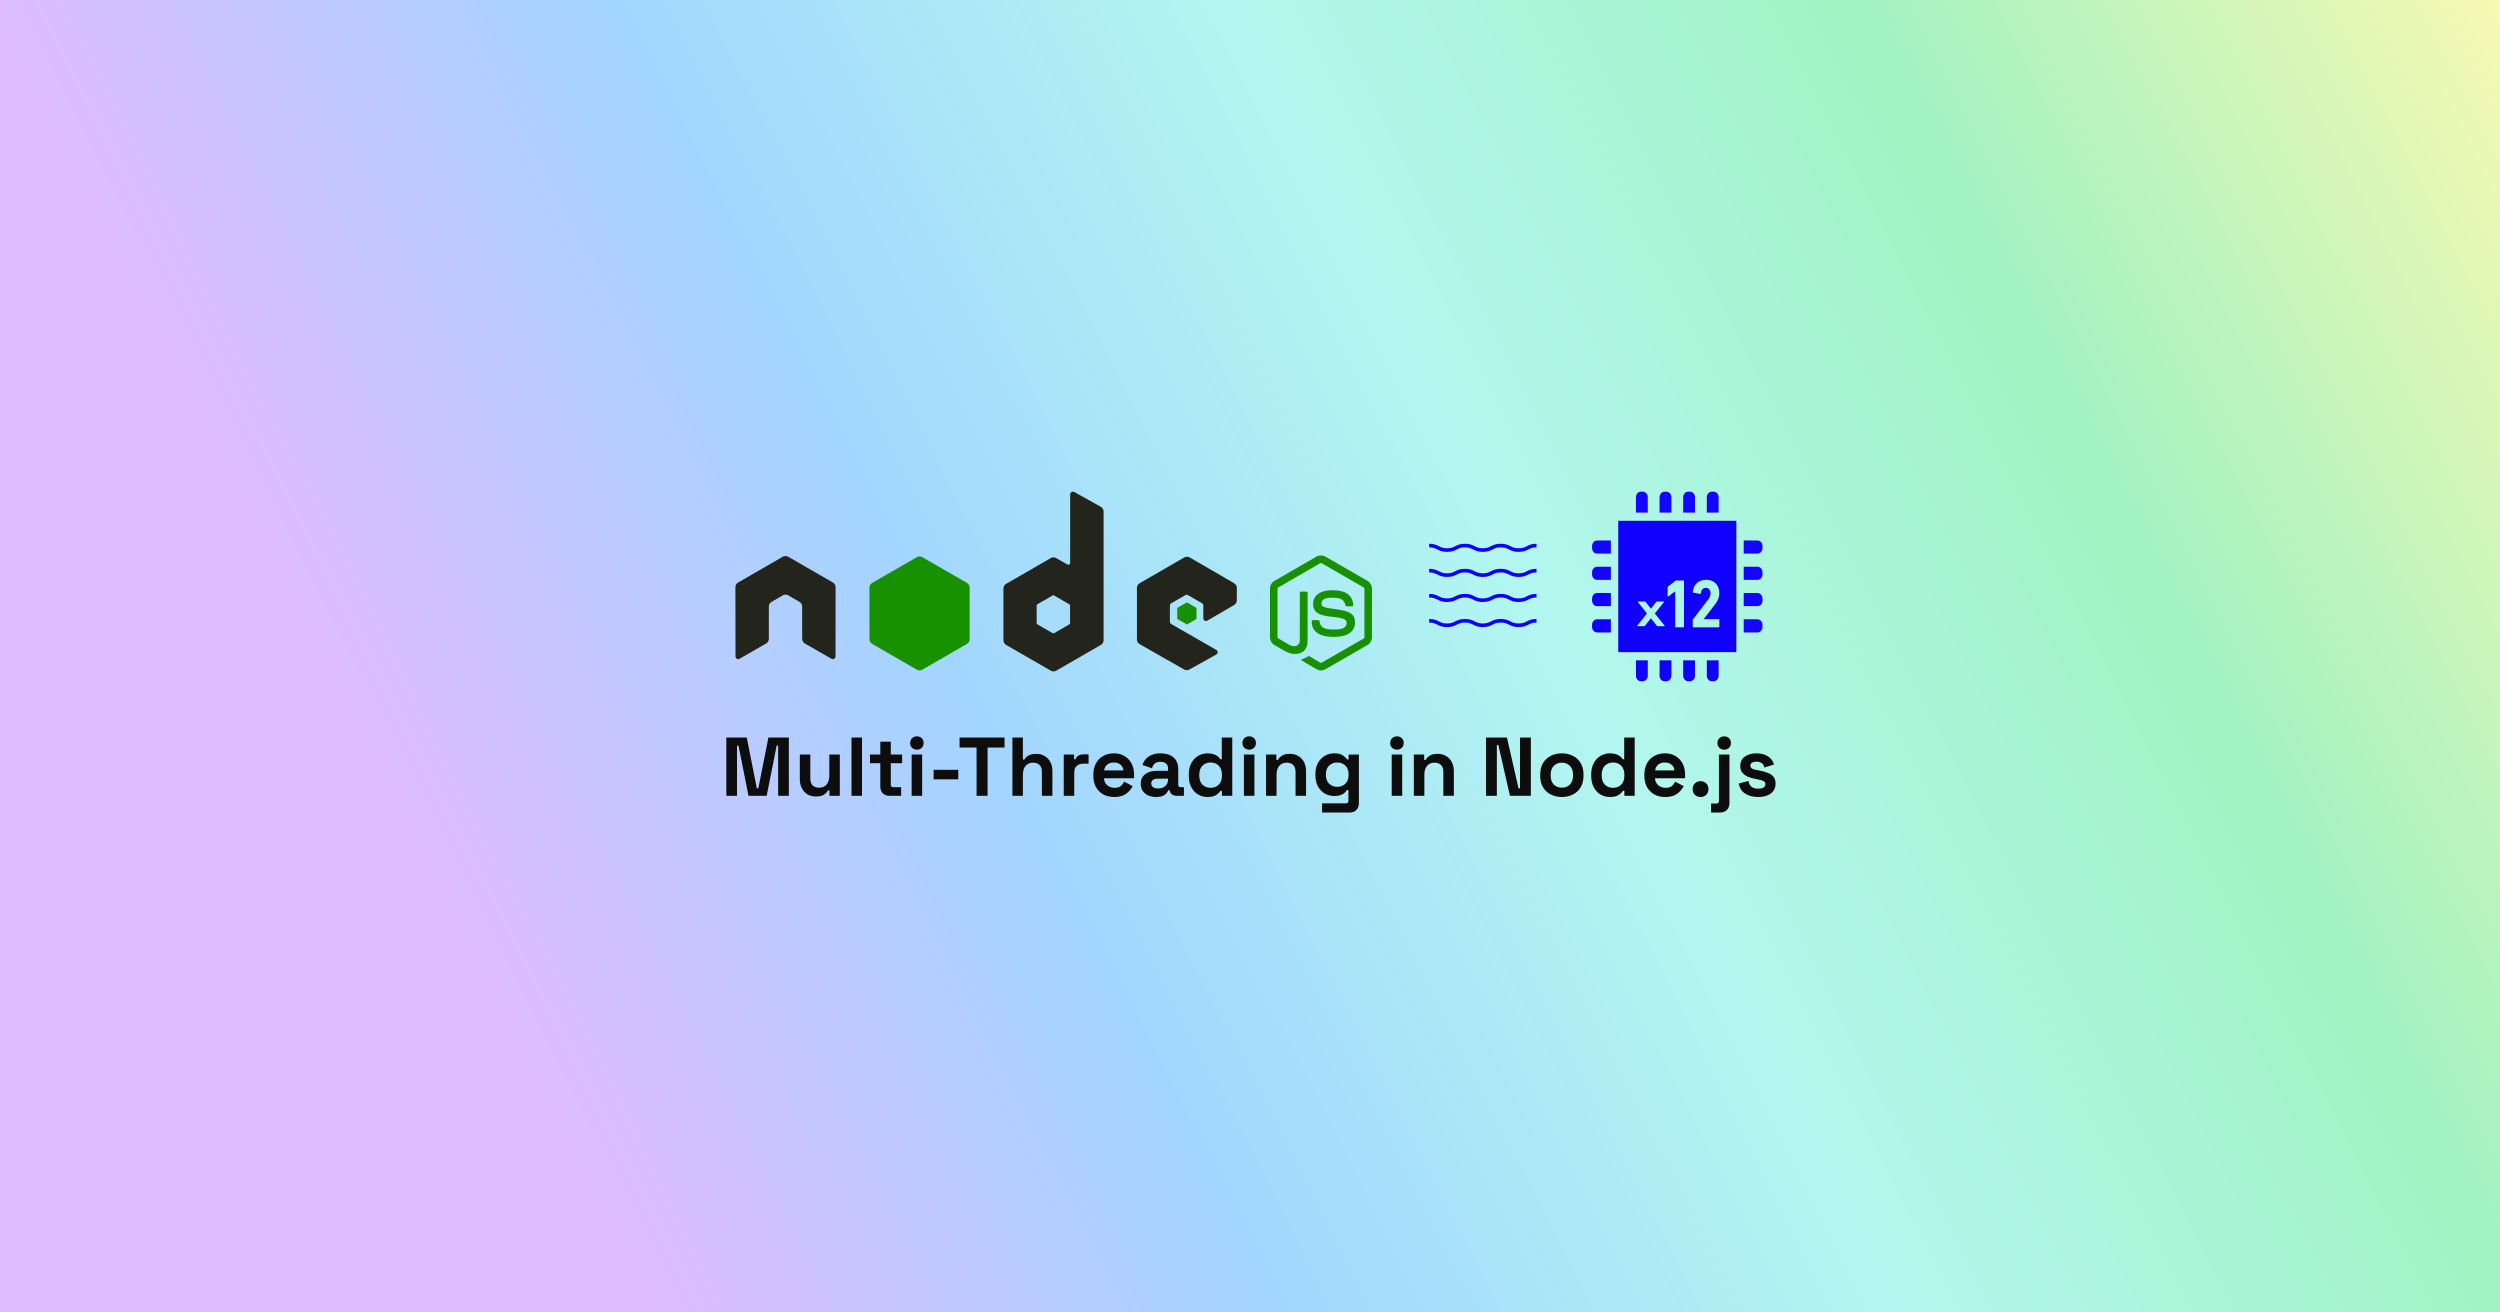 <svg width="1200" height="630" viewBox="0 0 1200 630" fill="none" xmlns="http://www.w3.org/2000/svg">
<rect width="1200" height="630" fill="#1E1E1E"/>
<path d="M0 0H1200V630H0V0Z" fill="url(#paint0_linear_0_1)"/>
<path d="M348.64 382V354H358.44L363.28 378.4H364L368.84 354H378.64V382H373.52V357.88H372.8L368 382H359.28L354.48 357.88H353.76V382H348.64ZM391.633 382.32C390.087 382.32 388.727 381.973 387.553 381.28C386.407 380.56 385.513 379.573 384.873 378.32C384.233 377.067 383.913 375.627 383.913 374V362.16H388.953V373.6C388.953 375.093 389.313 376.213 390.033 376.96C390.78 377.707 391.833 378.08 393.193 378.08C394.74 378.08 395.94 377.573 396.793 376.56C397.647 375.52 398.073 374.08 398.073 372.24V362.16H403.113V382H398.153V379.4H397.433C397.113 380.067 396.513 380.72 395.633 381.36C394.753 382 393.42 382.32 391.633 382.32ZM408.722 382V354H413.762V382H408.722ZM426.947 382C425.64 382 424.574 381.6 423.747 380.8C422.947 379.973 422.547 378.88 422.547 377.52V366.32H417.587V362.16H422.547V356H427.587V362.16H433.027V366.32H427.587V376.64C427.587 377.44 427.96 377.84 428.707 377.84H432.547V382H426.947ZM437.589 382V362.16H442.629V382H437.589ZM440.109 359.84C439.202 359.84 438.429 359.547 437.789 358.96C437.176 358.373 436.869 357.6 436.869 356.64C436.869 355.68 437.176 354.907 437.789 354.32C438.429 353.733 439.202 353.44 440.109 353.44C441.042 353.44 441.816 353.733 442.429 354.32C443.042 354.907 443.349 355.68 443.349 356.64C443.349 357.6 443.042 358.373 442.429 358.96C441.816 359.547 441.042 359.84 440.109 359.84ZM448.134 374.08V369.52H459.974V374.08H448.134ZM468.753 382V358.8H460.593V354H482.193V358.8H474.033V382H468.753ZM485.948 382V354H490.988V364.6H491.708C491.922 364.173 492.255 363.747 492.708 363.32C493.162 362.893 493.762 362.547 494.508 362.28C495.282 361.987 496.255 361.84 497.428 361.84C498.975 361.84 500.322 362.2 501.468 362.92C502.642 363.613 503.548 364.587 504.188 365.84C504.828 367.067 505.148 368.507 505.148 370.16V382H500.108V370.56C500.108 369.067 499.735 367.947 498.988 367.2C498.268 366.453 497.228 366.08 495.868 366.08C494.322 366.08 493.122 366.6 492.268 367.64C491.415 368.653 490.988 370.08 490.988 371.92V382H485.948ZM510.597 382V362.16H515.557V364.4H516.277C516.57 363.6 517.05 363.013 517.717 362.64C518.41 362.267 519.21 362.08 520.117 362.08H522.517V366.56H520.037C518.757 366.56 517.704 366.907 516.877 367.6C516.05 368.267 515.637 369.307 515.637 370.72V382H510.597ZM534.793 382.56C532.82 382.56 531.073 382.147 529.553 381.32C528.06 380.467 526.886 379.28 526.033 377.76C525.206 376.213 524.793 374.4 524.793 372.32V371.84C524.793 369.76 525.206 367.96 526.033 366.44C526.86 364.893 528.02 363.707 529.513 362.88C531.006 362.027 532.74 361.6 534.713 361.6C536.66 361.6 538.353 362.04 539.793 362.92C541.233 363.773 542.353 364.973 543.153 366.52C543.953 368.04 544.353 369.813 544.353 371.84V373.56H529.913C529.966 374.92 530.473 376.027 531.433 376.88C532.393 377.733 533.566 378.16 534.953 378.16C536.366 378.16 537.406 377.853 538.073 377.24C538.74 376.627 539.246 375.947 539.593 375.2L543.713 377.36C543.34 378.053 542.793 378.813 542.073 379.64C541.38 380.44 540.446 381.133 539.273 381.72C538.1 382.28 536.606 382.56 534.793 382.56ZM529.953 369.8H539.233C539.126 368.653 538.66 367.733 537.833 367.04C537.033 366.347 535.98 366 534.673 366C533.313 366 532.233 366.347 531.433 367.04C530.633 367.733 530.14 368.653 529.953 369.8ZM554.999 382.56C553.586 382.56 552.319 382.32 551.199 381.84C550.079 381.333 549.186 380.613 548.519 379.68C547.879 378.72 547.559 377.56 547.559 376.2C547.559 374.84 547.879 373.707 548.519 372.8C549.186 371.867 550.092 371.173 551.239 370.72C552.412 370.24 553.746 370 555.239 370H560.679V368.88C560.679 367.947 560.386 367.187 559.799 366.6C559.212 365.987 558.279 365.68 556.999 365.68C555.746 365.68 554.812 365.973 554.199 366.56C553.586 367.12 553.186 367.853 552.999 368.76L548.359 367.2C548.679 366.187 549.186 365.267 549.879 364.44C550.599 363.587 551.546 362.907 552.719 362.4C553.919 361.867 555.372 361.6 557.079 361.6C559.692 361.6 561.759 362.253 563.279 363.56C564.799 364.867 565.559 366.76 565.559 369.24V376.64C565.559 377.44 565.932 377.84 566.679 377.84H568.279V382H564.919C563.932 382 563.119 381.76 562.479 381.28C561.839 380.8 561.519 380.16 561.519 379.36V379.32H560.759C560.652 379.64 560.412 380.067 560.039 380.6C559.666 381.107 559.079 381.56 558.279 381.96C557.479 382.36 556.386 382.56 554.999 382.56ZM555.879 378.48C557.292 378.48 558.439 378.093 559.319 377.32C560.226 376.52 560.679 375.467 560.679 374.16V373.76H555.599C554.666 373.76 553.932 373.96 553.399 374.36C552.866 374.76 552.599 375.32 552.599 376.04C552.599 376.76 552.879 377.347 553.439 377.8C553.999 378.253 554.812 378.48 555.879 378.48ZM579.573 382.56C578 382.56 576.52 382.173 575.133 381.4C573.773 380.6 572.68 379.44 571.853 377.92C571.027 376.4 570.613 374.56 570.613 372.4V371.76C570.613 369.6 571.027 367.76 571.853 366.24C572.68 364.72 573.773 363.573 575.133 362.8C576.493 362 577.973 361.6 579.573 361.6C580.773 361.6 581.773 361.747 582.573 362.04C583.4 362.307 584.067 362.653 584.573 363.08C585.08 363.507 585.467 363.96 585.733 364.44H586.453V354H591.493V382H586.533V379.6H585.813C585.36 380.347 584.653 381.027 583.693 381.64C582.76 382.253 581.387 382.56 579.573 382.56ZM581.093 378.16C582.64 378.16 583.933 377.667 584.973 376.68C586.013 375.667 586.533 374.2 586.533 372.28V371.88C586.533 369.96 586.013 368.507 584.973 367.52C583.96 366.507 582.667 366 581.093 366C579.547 366 578.253 366.507 577.213 367.52C576.173 368.507 575.653 369.96 575.653 371.88V372.28C575.653 374.2 576.173 375.667 577.213 376.68C578.253 377.667 579.547 378.16 581.093 378.16ZM597.081 382V362.16H602.121V382H597.081ZM599.601 359.84C598.695 359.84 597.921 359.547 597.281 358.96C596.668 358.373 596.361 357.6 596.361 356.64C596.361 355.68 596.668 354.907 597.281 354.32C597.921 353.733 598.695 353.44 599.601 353.44C600.535 353.44 601.308 353.733 601.921 354.32C602.535 354.907 602.841 355.68 602.841 356.64C602.841 357.6 602.535 358.373 601.921 358.96C601.308 359.547 600.535 359.84 599.601 359.84ZM607.706 382V362.16H612.666V364.76H613.386C613.706 364.067 614.306 363.413 615.186 362.8C616.066 362.16 617.4 361.84 619.186 361.84C620.733 361.84 622.08 362.2 623.226 362.92C624.4 363.613 625.306 364.587 625.946 365.84C626.586 367.067 626.906 368.507 626.906 370.16V382H621.866V370.56C621.866 369.067 621.493 367.947 620.746 367.2C620.026 366.453 618.986 366.08 617.626 366.08C616.08 366.08 614.88 366.6 614.026 367.64C613.173 368.653 612.746 370.08 612.746 371.92V382H607.706ZM631.395 372.16V371.52C631.395 369.44 631.808 367.667 632.635 366.2C633.461 364.707 634.555 363.573 635.915 362.8C637.301 362 638.808 361.6 640.435 361.6C642.248 361.6 643.621 361.92 644.555 362.56C645.488 363.2 646.168 363.867 646.595 364.56H647.315V362.16H652.275V385.52C652.275 386.88 651.875 387.96 651.075 388.76C650.275 389.587 649.208 390 647.875 390H634.595V385.6H646.115C646.861 385.6 647.235 385.2 647.235 384.4V379.24H646.515C646.248 379.667 645.875 380.107 645.395 380.56C644.915 380.987 644.275 381.347 643.475 381.64C642.675 381.933 641.661 382.08 640.435 382.08C638.808 382.08 637.301 381.693 635.915 380.92C634.555 380.12 633.461 378.987 632.635 377.52C631.808 376.027 631.395 374.24 631.395 372.16ZM641.875 377.68C643.421 377.68 644.715 377.187 645.755 376.2C646.795 375.213 647.315 373.827 647.315 372.04V371.64C647.315 369.827 646.795 368.44 645.755 367.48C644.741 366.493 643.448 366 641.875 366C640.328 366 639.035 366.493 637.995 367.48C636.955 368.44 636.435 369.827 636.435 371.64V372.04C636.435 373.827 636.955 375.213 637.995 376.2C639.035 377.187 640.328 377.68 641.875 377.68ZM668.019 382V362.16H673.059V382H668.019ZM670.539 359.84C669.632 359.84 668.859 359.547 668.219 358.96C667.605 358.373 667.299 357.6 667.299 356.64C667.299 355.68 667.605 354.907 668.219 354.32C668.859 353.733 669.632 353.44 670.539 353.44C671.472 353.44 672.245 353.733 672.859 354.32C673.472 354.907 673.779 355.68 673.779 356.64C673.779 357.6 673.472 358.373 672.859 358.96C672.245 359.547 671.472 359.84 670.539 359.84ZM678.644 382V362.16H683.604V364.76H684.324C684.644 364.067 685.244 363.413 686.124 362.8C687.004 362.16 688.337 361.84 690.124 361.84C691.67 361.84 693.017 362.2 694.164 362.92C695.337 363.613 696.244 364.587 696.884 365.84C697.524 367.067 697.844 368.507 697.844 370.16V382H692.804V370.56C692.804 369.067 692.43 367.947 691.684 367.2C690.964 366.453 689.924 366.08 688.564 366.08C687.017 366.08 685.817 366.6 684.964 367.64C684.11 368.653 683.684 370.08 683.684 371.92V382H678.644ZM713.288 382V354H723.328L728.888 378.4H729.608V354H734.808V382H724.768L719.208 357.6H718.488V382H713.288ZM749.685 382.56C747.712 382.56 745.939 382.16 744.365 381.36C742.792 380.56 741.552 379.4 740.645 377.88C739.739 376.36 739.285 374.533 739.285 372.4V371.76C739.285 369.627 739.739 367.8 740.645 366.28C741.552 364.76 742.792 363.6 744.365 362.8C745.939 362 747.712 361.6 749.685 361.6C751.659 361.6 753.432 362 755.005 362.8C756.579 363.6 757.819 364.76 758.725 366.28C759.632 367.8 760.085 369.627 760.085 371.76V372.4C760.085 374.533 759.632 376.36 758.725 377.88C757.819 379.4 756.579 380.56 755.005 381.36C753.432 382.16 751.659 382.56 749.685 382.56ZM749.685 378.08C751.232 378.08 752.512 377.587 753.525 376.6C754.539 375.587 755.045 374.147 755.045 372.28V371.88C755.045 370.013 754.539 368.587 753.525 367.6C752.539 366.587 751.259 366.08 749.685 366.08C748.139 366.08 746.859 366.587 745.845 367.6C744.832 368.587 744.325 370.013 744.325 371.88V372.28C744.325 374.147 744.832 375.587 745.845 376.6C746.859 377.587 748.139 378.08 749.685 378.08ZM772.738 382.56C771.164 382.56 769.684 382.173 768.298 381.4C766.938 380.6 765.844 379.44 765.018 377.92C764.191 376.4 763.778 374.56 763.778 372.4V371.76C763.778 369.6 764.191 367.76 765.018 366.24C765.844 364.72 766.938 363.573 768.298 362.8C769.658 362 771.138 361.6 772.738 361.6C773.938 361.6 774.938 361.747 775.738 362.04C776.564 362.307 777.231 362.653 777.738 363.08C778.244 363.507 778.631 363.96 778.898 364.44H779.618V354H784.658V382H779.698V379.6H778.978C778.524 380.347 777.818 381.027 776.858 381.64C775.924 382.253 774.551 382.56 772.738 382.56ZM774.258 378.16C775.804 378.16 777.098 377.667 778.138 376.68C779.178 375.667 779.698 374.2 779.698 372.28V371.88C779.698 369.96 779.178 368.507 778.138 367.52C777.124 366.507 775.831 366 774.258 366C772.711 366 771.418 366.507 770.378 367.52C769.338 368.507 768.818 369.96 768.818 371.88V372.28C768.818 374.2 769.338 375.667 770.378 376.68C771.418 377.667 772.711 378.16 774.258 378.16ZM799.285 382.56C797.312 382.56 795.565 382.147 794.045 381.32C792.552 380.467 791.379 379.28 790.525 377.76C789.699 376.213 789.285 374.4 789.285 372.32V371.84C789.285 369.76 789.699 367.96 790.525 366.44C791.352 364.893 792.512 363.707 794.005 362.88C795.499 362.027 797.232 361.6 799.205 361.6C801.152 361.6 802.845 362.04 804.285 362.92C805.725 363.773 806.845 364.973 807.645 366.52C808.445 368.04 808.845 369.813 808.845 371.84V373.56H794.405C794.459 374.92 794.965 376.027 795.925 376.88C796.885 377.733 798.059 378.16 799.445 378.16C800.859 378.16 801.899 377.853 802.565 377.24C803.232 376.627 803.739 375.947 804.085 375.2L808.205 377.36C807.832 378.053 807.285 378.813 806.565 379.64C805.872 380.44 804.939 381.133 803.765 381.72C802.592 382.28 801.099 382.56 799.285 382.56ZM794.445 369.8H803.725C803.619 368.653 803.152 367.733 802.325 367.04C801.525 366.347 800.472 366 799.165 366C797.805 366 796.725 366.347 795.925 367.04C795.125 367.733 794.632 368.653 794.445 369.8ZM816.257 382.56C815.19 382.56 814.284 382.213 813.537 381.52C812.817 380.8 812.457 379.88 812.457 378.76C812.457 377.64 812.817 376.733 813.537 376.04C814.284 375.32 815.19 374.96 816.257 374.96C817.35 374.96 818.257 375.32 818.977 376.04C819.697 376.733 820.057 377.64 820.057 378.76C820.057 379.88 819.697 380.8 818.977 381.52C818.257 382.213 817.35 382.56 816.257 382.56ZM821.331 390V385.68H823.971C824.718 385.68 825.091 385.28 825.091 384.48V362.16H830.131V385.52C830.131 386.88 829.731 387.96 828.931 388.76C828.131 389.587 827.064 390 825.731 390H821.331ZM827.611 359.84C826.704 359.84 825.931 359.547 825.291 358.96C824.678 358.373 824.371 357.6 824.371 356.64C824.371 355.68 824.678 354.907 825.291 354.32C825.931 353.733 826.704 353.44 827.611 353.44C828.544 353.44 829.318 353.733 829.931 354.32C830.544 354.907 830.851 355.68 830.851 356.64C830.851 357.6 830.544 358.373 829.931 358.96C829.318 359.547 828.544 359.84 827.611 359.84ZM843.954 382.56C841.367 382.56 839.247 382 837.594 380.88C835.941 379.76 834.941 378.16 834.594 376.08L839.234 374.88C839.421 375.813 839.727 376.547 840.154 377.08C840.607 377.613 841.154 378 841.794 378.24C842.461 378.453 843.181 378.56 843.954 378.56C845.127 378.56 845.994 378.36 846.554 377.96C847.114 377.533 847.394 377.013 847.394 376.4C847.394 375.787 847.127 375.32 846.594 375C846.061 374.653 845.207 374.373 844.034 374.16L842.914 373.96C841.527 373.693 840.261 373.333 839.114 372.88C837.967 372.4 837.047 371.747 836.354 370.92C835.661 370.093 835.314 369.027 835.314 367.72C835.314 365.747 836.034 364.24 837.474 363.2C838.914 362.133 840.807 361.6 843.154 361.6C845.367 361.6 847.207 362.093 848.674 363.08C850.141 364.067 851.101 365.36 851.554 366.96L846.874 368.4C846.661 367.387 846.221 366.667 845.554 366.24C844.914 365.813 844.114 365.6 843.154 365.6C842.194 365.6 841.461 365.773 840.954 366.12C840.447 366.44 840.194 366.893 840.194 367.48C840.194 368.12 840.461 368.6 840.994 368.92C841.527 369.213 842.247 369.44 843.154 369.6L844.274 369.8C845.767 370.067 847.114 370.427 848.314 370.88C849.541 371.307 850.501 371.933 851.194 372.76C851.914 373.56 852.274 374.653 852.274 376.04C852.274 378.12 851.514 379.733 849.994 380.88C848.501 382 846.487 382.56 843.954 382.56Z" fill="#0D0D0D"/>
<path d="M732.065 298.657C731.285 298.999 730.45 299.262 728.944 299.267C727.941 299.267 727.232 299.143 726.644 298.967C725.765 298.704 725.113 298.283 724.177 297.862C723.246 297.443 722.067 297.097 720.35 297.102C719.205 297.101 718.304 297.248 717.55 297.478C716.415 297.825 715.658 298.316 714.883 298.657C714.103 298.999 713.268 299.262 711.763 299.267C710.761 299.267 710.052 299.143 709.464 298.967C708.585 298.704 707.934 298.283 706.998 297.862C706.068 297.443 704.888 297.097 703.173 297.102C702.028 297.101 701.127 297.248 700.372 297.478C699.238 297.825 698.481 298.317 697.706 298.657C696.925 298.999 696.09 299.262 694.586 299.267C693.584 299.267 692.876 299.143 692.288 298.967C691.412 298.704 690.759 298.283 689.824 297.862C688.893 297.443 687.716 297.097 686 297.102V298.835C687.002 298.835 687.711 298.958 688.298 299.136C689.176 299.398 689.827 299.819 690.762 300.24C691.692 300.66 692.871 301.006 694.586 301C695.731 301.002 696.633 300.853 697.386 300.625C698.521 300.278 699.277 299.784 700.053 299.445C700.834 299.103 701.668 298.839 703.172 298.835C704.175 298.835 704.884 298.958 705.472 299.136C706.35 299.398 707.002 299.819 707.938 300.241C708.869 300.66 710.047 301.006 711.763 301C712.908 301.002 713.81 300.853 714.563 300.625C715.698 300.278 716.455 299.784 717.231 299.445C718.011 299.103 718.846 298.839 720.35 298.835C721.353 298.835 722.062 298.958 722.651 299.136C723.529 299.398 724.183 299.819 725.118 300.241C726.048 300.66 727.228 301.006 728.944 301C730.089 301.002 730.991 300.853 731.745 300.625C732.881 300.278 733.638 299.785 734.415 299.445C735.196 299.103 736.031 298.839 737.537 298.835V297.102C736.391 297.101 735.489 297.248 734.736 297.478C733.599 297.824 732.842 298.316 732.065 298.657Z" fill="#0F00FF"/>
<path d="M732.065 286.623C731.285 286.965 730.45 287.228 728.944 287.233C727.941 287.233 727.232 287.109 726.644 286.933C725.765 286.67 725.113 286.249 724.177 285.828C723.246 285.409 722.067 285.063 720.35 285.068C719.205 285.067 718.304 285.214 717.55 285.444C716.415 285.791 715.658 286.282 714.883 286.623C714.103 286.965 713.268 287.228 711.763 287.233C710.761 287.233 710.052 287.109 709.464 286.933C708.585 286.67 707.934 286.249 706.998 285.828C706.068 285.409 704.888 285.063 703.173 285.068C702.028 285.067 701.127 285.214 700.372 285.444C699.238 285.791 698.481 286.282 697.706 286.623C696.925 286.965 696.09 287.228 694.586 287.233C693.584 287.233 692.876 287.109 692.288 286.933C691.412 286.67 690.759 286.249 689.824 285.828C688.893 285.409 687.716 285.063 686 285.068V286.8C687.002 286.801 687.711 286.924 688.298 287.102C689.176 287.364 689.827 287.784 690.762 288.206C691.692 288.626 692.871 288.971 694.586 288.966C695.731 288.967 696.633 288.819 697.386 288.591C698.521 288.244 699.277 287.75 700.053 287.411C700.834 287.068 701.668 286.805 703.172 286.801C704.175 286.801 704.884 286.924 705.472 287.102C706.35 287.364 707.002 287.785 707.938 288.207C708.869 288.626 710.047 288.972 711.763 288.966C712.908 288.968 713.81 288.819 714.563 288.591C715.698 288.244 716.455 287.751 717.231 287.411C718.011 287.069 718.846 286.805 720.35 286.801C721.353 286.801 722.062 286.924 722.651 287.102C723.529 287.364 724.183 287.785 725.118 288.207C726.048 288.626 727.228 288.972 728.944 288.966C730.089 288.968 730.991 288.819 731.745 288.591C732.881 288.244 733.638 287.751 734.415 287.411C735.196 287.069 736.031 286.806 737.537 286.801V285.068C736.391 285.067 735.489 285.214 734.736 285.444C733.599 285.791 732.842 286.282 732.065 286.623Z" fill="#0F00FF"/>
<path d="M732.065 274.589C731.285 274.931 730.45 275.194 728.944 275.199C727.941 275.199 727.232 275.075 726.644 274.899C725.765 274.636 725.113 274.215 724.177 273.794C723.246 273.375 722.067 273.029 720.35 273.034C719.205 273.033 718.304 273.18 717.55 273.41C716.415 273.756 715.658 274.249 714.883 274.589C714.103 274.931 713.268 275.194 711.763 275.199C710.761 275.199 710.052 275.075 709.464 274.899C708.585 274.636 707.934 274.215 706.998 273.794C706.068 273.375 704.888 273.029 703.173 273.034C702.028 273.033 701.127 273.18 700.372 273.41C699.238 273.756 698.481 274.249 697.706 274.589C696.925 274.931 696.09 275.194 694.586 275.199C693.584 275.199 692.876 275.075 692.288 274.899C691.412 274.636 690.759 274.215 689.824 273.794C688.893 273.375 687.716 273.029 686 273.034V274.767C687.002 274.767 687.711 274.89 688.298 275.068C689.176 275.33 689.827 275.751 690.762 276.172C691.692 276.592 692.871 276.938 694.586 276.932C695.731 276.934 696.633 276.785 697.386 276.557C698.521 276.21 699.277 275.716 700.053 275.377C700.834 275.034 701.668 274.771 703.172 274.767C704.175 274.767 704.884 274.89 705.472 275.068C706.35 275.33 707.002 275.75 707.938 276.173C708.869 276.592 710.047 276.938 711.763 276.932C712.908 276.934 713.81 276.785 714.563 276.557C715.698 276.21 716.455 275.716 717.231 275.377C718.011 275.034 718.846 274.771 720.35 274.767C721.353 274.767 722.062 274.89 722.651 275.068C723.529 275.33 724.183 275.751 725.118 276.173C726.048 276.592 727.228 276.938 728.944 276.932C730.089 276.934 730.991 276.785 731.745 276.557C732.881 276.21 733.638 275.717 734.415 275.377C735.196 275.034 736.031 274.771 737.537 274.767V273.034C736.391 273.033 735.489 273.18 734.736 273.41C733.599 273.757 732.842 274.249 732.065 274.589Z" fill="#0F00FF"/>
<path d="M734.736 261.376C733.599 261.723 732.842 262.215 732.065 262.555C731.285 262.897 730.45 263.161 728.944 263.165C727.941 263.165 727.232 263.041 726.644 262.865C725.765 262.602 725.113 262.181 724.177 261.76C723.246 261.341 722.067 260.995 720.35 261C719.205 260.999 718.304 261.146 717.55 261.376C716.415 261.723 715.658 262.215 714.883 262.555C714.103 262.897 713.268 263.161 711.763 263.165C710.761 263.165 710.052 263.041 709.464 262.865C708.585 262.602 707.934 262.181 706.998 261.76C706.068 261.341 704.888 260.995 703.173 261C702.028 260.999 701.127 261.146 700.372 261.376C699.238 261.723 698.481 262.215 697.706 262.555C696.925 262.897 696.09 263.161 694.586 263.165C693.584 263.165 692.876 263.041 692.288 262.865C691.412 262.602 690.759 262.181 689.824 261.76C688.893 261.341 687.716 260.995 686 261V262.733C687.001 262.733 687.711 262.856 688.298 263.034C689.176 263.296 689.827 263.717 690.762 264.138C691.692 264.558 692.871 264.904 694.585 264.898C695.731 264.899 696.633 264.751 697.385 264.523C698.521 264.176 699.277 263.682 700.053 263.343C700.834 263 701.668 262.737 703.172 262.732C704.175 262.733 704.884 262.856 705.472 263.034C706.35 263.296 707.002 263.717 707.938 264.139C708.868 264.558 710.047 264.904 711.763 264.898C712.908 264.899 713.81 264.751 714.563 264.523C715.698 264.176 716.455 263.682 717.231 263.343C718.011 263 718.845 262.737 720.349 262.732C721.353 262.733 722.062 262.856 722.651 263.034C723.529 263.296 724.182 263.717 725.118 264.139C726.048 264.558 727.228 264.904 728.943 264.898C730.089 264.899 730.991 264.751 731.745 264.523C732.881 264.176 733.638 263.683 734.415 263.343C735.196 263 736.03 262.737 737.537 262.732V261C736.391 260.999 735.489 261.146 734.736 261.376Z" fill="#0F00FF"/>
<path d="M790.929 238.665C790.929 237.193 789.857 236 788.535 236H787.654C786.333 236 785.261 237.193 785.261 238.665V246.035H790.929V238.665Z" fill="#1305FF"/>
<path d="M802.264 238.665C802.264 237.193 801.192 236 799.871 236H798.991C797.67 236 796.598 237.193 796.598 238.665V246.035H802.264V238.665Z" fill="#1305FF"/>
<path d="M813.6 238.665C813.6 237.193 812.527 236 811.206 236H810.327C809.005 236 807.933 237.193 807.933 238.665V246.035H813.6V238.665Z" fill="#1305FF"/>
<path d="M824.936 238.665C824.936 237.193 823.864 236 822.543 236H821.662C820.34 236 819.268 237.193 819.268 238.665V246.035H824.936V238.665Z" fill="#1305FF"/>
<path d="M843.606 259.432H836.981V265.737H843.606C844.928 265.737 846 264.545 846 263.073V262.096C846 260.625 844.928 259.432 843.606 259.432Z" fill="#1305FF"/>
<path d="M843.606 272.043H836.981V278.347H843.606C844.928 278.347 846 277.154 846 275.684V274.708C846 273.236 844.928 272.043 843.606 272.043Z" fill="#1305FF"/>
<path d="M843.606 284.653H836.981V290.957H843.606C844.928 290.957 846 289.764 846 288.292V287.316C846 285.846 844.928 284.653 843.606 284.653Z" fill="#1305FF"/>
<path d="M843.606 297.262H836.981V303.568H843.606C844.928 303.568 846 302.375 846 300.903V299.927C846 298.455 844.928 297.262 843.606 297.262Z" fill="#1305FF"/>
<path d="M764.197 262.096V263.073C764.197 264.545 765.27 265.737 766.591 265.737H773.218V259.432H766.591C765.27 259.432 764.197 260.625 764.197 262.096Z" fill="#1305FF"/>
<path d="M764.197 274.708V275.684C764.197 277.154 765.27 278.347 766.591 278.347H773.218V272.043H766.591C765.27 272.043 764.197 273.236 764.197 274.708Z" fill="#1305FF"/>
<path d="M785.261 324.335C785.261 325.807 786.333 327 787.654 327H788.535C789.857 327 790.929 325.807 790.929 324.335V316.967H785.261V324.335Z" fill="#0F00FF"/>
<path d="M796.598 324.335C796.598 325.807 797.67 327 798.991 327H799.871C801.192 327 802.264 325.807 802.264 324.335V316.967H796.598V324.335Z" fill="#0F00FF"/>
<path d="M807.933 324.335C807.933 325.807 809.005 327 810.326 327H811.206C812.527 327 813.6 325.807 813.6 324.335V316.967H807.933V324.335Z" fill="#0F00FF"/>
<path d="M819.268 324.335C819.268 325.807 820.34 327 821.662 327H822.543C823.864 327 824.936 325.807 824.936 324.335V316.967H819.268V324.335Z" fill="#0F00FF"/>
<path d="M764.197 287.316V288.292C764.197 289.764 765.27 290.957 766.591 290.957H773.218V284.653H766.591C765.27 284.653 764.197 285.846 764.197 287.316Z" fill="#0F00FF"/>
<path d="M764.197 299.927V300.903C764.197 302.375 765.27 303.568 766.591 303.568H773.218V297.263H766.591C765.27 297.262 764.197 298.455 764.197 299.927Z" fill="#0F00FF"/>
<path d="M776.76 313.027H833.439V249.975H776.76V313.027ZM812.499 297.71C812.499 297.508 812.531 297.411 812.648 297.246L819.855 287.859C820.639 286.868 821.061 285.91 821.061 284.754C821.061 283.265 820.248 282.175 818.829 282.175C817.443 282.175 816.6 283.1 816.417 284.818C816.417 285.018 816.297 285.117 816.087 285.084L812.771 284.488C812.59 284.456 812.499 284.291 812.531 284.091C812.742 280.984 815.032 278.275 818.981 278.275C822.902 278.275 825.283 281.05 825.283 284.687C825.283 286.835 824.498 288.521 823.203 290.14L817.806 297.112V297.178H824.979C825.162 297.178 825.283 297.314 825.283 297.508V300.782C825.283 300.981 825.162 301.113 824.979 301.113H812.799C812.62 301.113 812.499 300.981 812.499 300.782V297.71ZM800.44 282.01C800.44 281.81 800.499 281.68 800.651 281.546L804.089 278.837C804.237 278.705 804.421 278.639 804.63 278.639H808.007C808.188 278.639 808.307 278.771 808.307 278.969V300.782C808.307 300.981 808.188 301.113 808.007 301.113H804.389C804.206 301.113 804.089 300.981 804.089 300.782V283.86H804.028L800.771 286.306C800.588 286.438 800.44 286.372 800.44 286.108L800.44 282.01ZM785.817 300.373L790.545 294.473L786.142 288.958C786.071 288.852 786.119 288.749 786.282 288.749H789.519C789.707 288.749 789.799 288.8 789.892 288.923L792.407 292.124H792.477L794.993 288.923C795.085 288.8 795.177 288.749 795.365 288.749H798.602C798.765 288.749 798.813 288.852 798.742 288.958L794.316 294.473L799.068 300.373C799.138 300.478 799.094 300.582 798.931 300.582H795.691C795.481 300.582 795.389 300.529 795.296 300.408L792.477 296.806H792.408L789.567 300.408C789.473 300.529 789.38 300.582 789.171 300.582H785.957C785.794 300.582 785.724 300.478 785.817 300.373Z" fill="#0F00FF"/>
<path d="M634.062 266.622C633.319 266.622 632.596 266.776 631.955 267.138L611.698 278.836C610.388 279.592 609.591 281.018 609.591 282.536V305.89C609.591 307.406 610.388 308.831 611.698 309.588L616.989 312.642C619.559 313.909 620.506 313.889 621.676 313.889C625.482 313.889 627.654 311.58 627.654 307.567V284.514C627.654 284.188 627.372 283.955 627.052 283.955H624.515C624.19 283.955 623.913 284.188 623.913 284.514V307.567C623.913 309.345 622.06 311.134 619.053 309.631L613.548 306.406C613.353 306.3 613.204 306.113 613.204 305.89V282.535C613.204 282.314 613.351 282.089 613.548 281.976L633.762 270.322C633.853 270.268 633.957 270.24 634.063 270.24C634.168 270.24 634.272 270.268 634.364 270.322L654.578 281.977C654.771 282.093 654.922 282.308 654.922 282.536V305.89C654.922 306.113 654.81 306.342 654.621 306.449L634.364 318.104C634.19 318.208 633.951 318.208 633.762 318.104L628.558 315.008C628.478 314.965 628.39 314.943 628.3 314.943C628.21 314.943 628.121 314.965 628.042 315.008C626.605 315.822 626.335 315.917 624.988 316.384C624.656 316.5 624.152 316.68 625.16 317.245L631.955 321.244C632.596 321.613 633.323 321.807 634.063 321.803C634.803 321.808 635.53 321.615 636.17 321.244L656.428 309.589C657.738 308.827 658.535 307.407 658.535 305.89V282.536C658.535 281.019 657.738 279.595 656.428 278.838L636.17 267.139C635.535 266.777 634.807 266.623 634.063 266.623L634.062 266.622Z" fill="#189100"/>
<path d="M639.482 283.31C633.713 283.31 630.278 285.765 630.278 289.848C630.278 294.276 633.688 295.493 639.224 296.04C645.847 296.689 646.363 297.662 646.363 298.965C646.363 301.227 644.56 302.191 640.299 302.191C634.945 302.191 633.769 300.854 633.375 298.191C633.328 297.905 633.108 297.675 632.815 297.675H630.192C629.869 297.675 629.59 297.953 629.59 298.277C629.59 301.686 631.444 305.718 640.299 305.718C646.709 305.718 650.406 303.202 650.406 298.793C650.406 294.424 647.42 293.25 641.202 292.428C634.92 291.597 634.321 291.19 634.321 289.719C634.321 288.504 634.829 286.879 639.482 286.879C643.639 286.879 645.175 287.776 645.804 290.579C645.859 290.842 646.091 291.052 646.363 291.052H648.987C649.149 291.052 649.305 290.952 649.417 290.836C649.527 290.713 649.605 290.573 649.589 290.407C649.183 285.58 645.964 283.31 639.482 283.31Z" fill="#189100"/>
<path d="M514.971 236C514.745 236 514.522 236.06 514.326 236.172C514.13 236.286 513.968 236.449 513.855 236.646C513.742 236.842 513.682 237.064 513.681 237.29V270.192C513.681 270.515 513.531 270.804 513.251 270.966C513.114 271.046 512.958 271.088 512.799 271.088C512.641 271.088 512.485 271.046 512.348 270.966L506.972 267.87C506.579 267.643 506.134 267.523 505.681 267.523C505.228 267.523 504.783 267.643 504.391 267.87L482.93 280.256C482.127 280.719 481.64 281.609 481.64 282.536V307.309C481.64 308.234 482.128 309.082 482.93 309.545L504.391 321.932C504.783 322.159 505.228 322.279 505.681 322.279C506.134 322.279 506.58 322.159 506.972 321.932L528.433 309.545C528.826 309.319 529.152 308.993 529.379 308.6C529.605 308.208 529.724 307.762 529.723 307.309V245.548C529.723 245.084 529.599 244.629 529.365 244.228C529.131 243.828 528.795 243.497 528.39 243.268L515.616 236.129C515.416 236.017 515.194 235.997 514.971 236ZM376.913 266.924C376.504 266.94 376.119 267.011 375.752 267.224L354.29 279.611C353.897 279.837 353.57 280.163 353.344 280.555C353.117 280.948 352.999 281.394 353 281.847L353.043 315.094C353.043 315.556 353.282 315.986 353.688 316.212C353.883 316.329 354.106 316.391 354.333 316.391C354.561 316.391 354.784 316.329 354.979 316.212L367.709 308.901C368.515 308.421 369.042 307.588 369.042 306.664V291.138C369.042 290.211 369.529 289.361 370.333 288.901L375.751 285.761C376.143 285.534 376.589 285.415 377.042 285.417C377.484 285.417 377.939 285.528 378.332 285.761L383.751 288.901C384.145 289.126 384.471 289.452 384.698 289.845C384.925 290.238 385.043 290.684 385.042 291.138V306.663C385.042 307.587 385.574 308.427 386.375 308.9L399.105 316.212C399.3 316.329 399.523 316.391 399.75 316.391C399.978 316.391 400.201 316.329 400.396 316.212C400.592 316.098 400.755 315.935 400.868 315.739C400.981 315.543 401.041 315.32 401.041 315.093L401.083 281.847C401.086 281.394 400.968 280.947 400.741 280.555C400.514 280.162 400.187 279.836 399.793 279.611L378.332 267.224C377.969 267.011 377.583 266.94 377.171 266.924H376.913ZM569.764 267.224C569.316 267.224 568.877 267.338 568.474 267.569L547.013 279.955C546.62 280.181 546.294 280.507 546.067 280.9C545.841 281.293 545.722 281.738 545.723 282.192V306.965C545.723 307.896 546.247 308.74 547.056 309.201L568.345 321.33C569.131 321.778 570.091 321.812 570.883 321.372L583.785 314.19C584.195 313.962 584.472 313.538 584.473 313.072C584.476 312.845 584.417 312.621 584.304 312.425C584.19 312.228 584.026 312.065 583.829 311.953L562.238 299.567C561.834 299.336 561.55 298.869 561.55 298.405V290.664C561.55 290.201 561.837 289.777 562.238 289.546L568.947 285.675C569.143 285.561 569.366 285.501 569.593 285.501C569.819 285.501 570.042 285.561 570.238 285.675L576.947 289.546C577.143 289.659 577.306 289.822 577.42 290.018C577.533 290.214 577.592 290.437 577.592 290.664V296.771C577.591 296.998 577.651 297.22 577.764 297.417C577.877 297.613 578.041 297.776 578.237 297.889C578.639 298.121 579.126 298.122 579.527 297.889L592.387 290.407C592.78 290.18 593.105 289.853 593.332 289.461C593.558 289.068 593.678 288.623 593.678 288.17V282.192C593.678 281.269 593.188 280.419 592.387 279.955L571.055 267.569C570.663 267.342 570.217 267.223 569.764 267.224ZM505.595 285.718C505.707 285.718 505.839 285.746 505.939 285.804L513.294 290.062C513.494 290.177 513.638 290.39 513.638 290.621V299.136C513.638 299.368 513.495 299.58 513.294 299.696L505.939 303.954C505.841 304.01 505.73 304.039 505.617 304.039C505.504 304.039 505.392 304.01 505.294 303.954L497.94 299.696C497.74 299.58 497.596 299.368 497.596 299.136V290.621C497.596 290.39 497.74 290.178 497.94 290.062L505.294 285.804C505.385 285.748 505.489 285.719 505.596 285.719L505.595 285.718Z" fill="#23241B"/>
<path d="M441.383 267.095C440.936 267.095 440.493 267.209 440.093 267.439L418.632 279.783C417.829 280.245 417.341 281.137 417.341 282.062V306.835C417.341 307.762 417.829 308.608 418.632 309.072L440.093 321.458C440.485 321.686 440.93 321.806 441.383 321.806C441.836 321.806 442.282 321.686 442.674 321.458L464.135 309.072C464.528 308.846 464.854 308.52 465.08 308.127C465.307 307.734 465.426 307.289 465.425 306.835V282.062C465.425 281.136 464.937 280.245 464.135 279.783L442.674 267.439C442.281 267.213 441.836 267.094 441.383 267.095ZM569.721 289.202C569.636 289.202 569.541 289.202 569.464 289.245L565.335 291.653C565.258 291.696 565.194 291.759 565.148 291.834C565.103 291.91 565.078 291.996 565.077 292.084V296.815C565.077 296.993 565.18 297.156 565.335 297.245L569.464 299.61C569.619 299.7 569.784 299.7 569.937 299.61L574.065 297.244C574.142 297.201 574.206 297.139 574.251 297.064C574.297 296.988 574.322 296.902 574.324 296.815V292.083C574.322 291.995 574.297 291.91 574.251 291.834C574.206 291.759 574.142 291.697 574.065 291.653L569.937 289.245C569.86 289.2 569.807 289.202 569.721 289.202Z" fill="#189100"/>
<defs>
<linearGradient id="paint0_linear_0_1" x1="1.18946e-05" y1="620.369" x2="1200" y2="9.632" gradientUnits="userSpaceOnUse">
<stop offset="0.2" stop-color="#E0BBFF"/>
<stop offset="0.4" stop-color="#A3D5FF"/>
<stop offset="0.6" stop-color="#B2F7EF"/>
<stop offset="0.8" stop-color="#A2F2C2"/>
<stop offset="1" stop-color="#F5F9B2"/>
</linearGradient>
</defs>
</svg>
